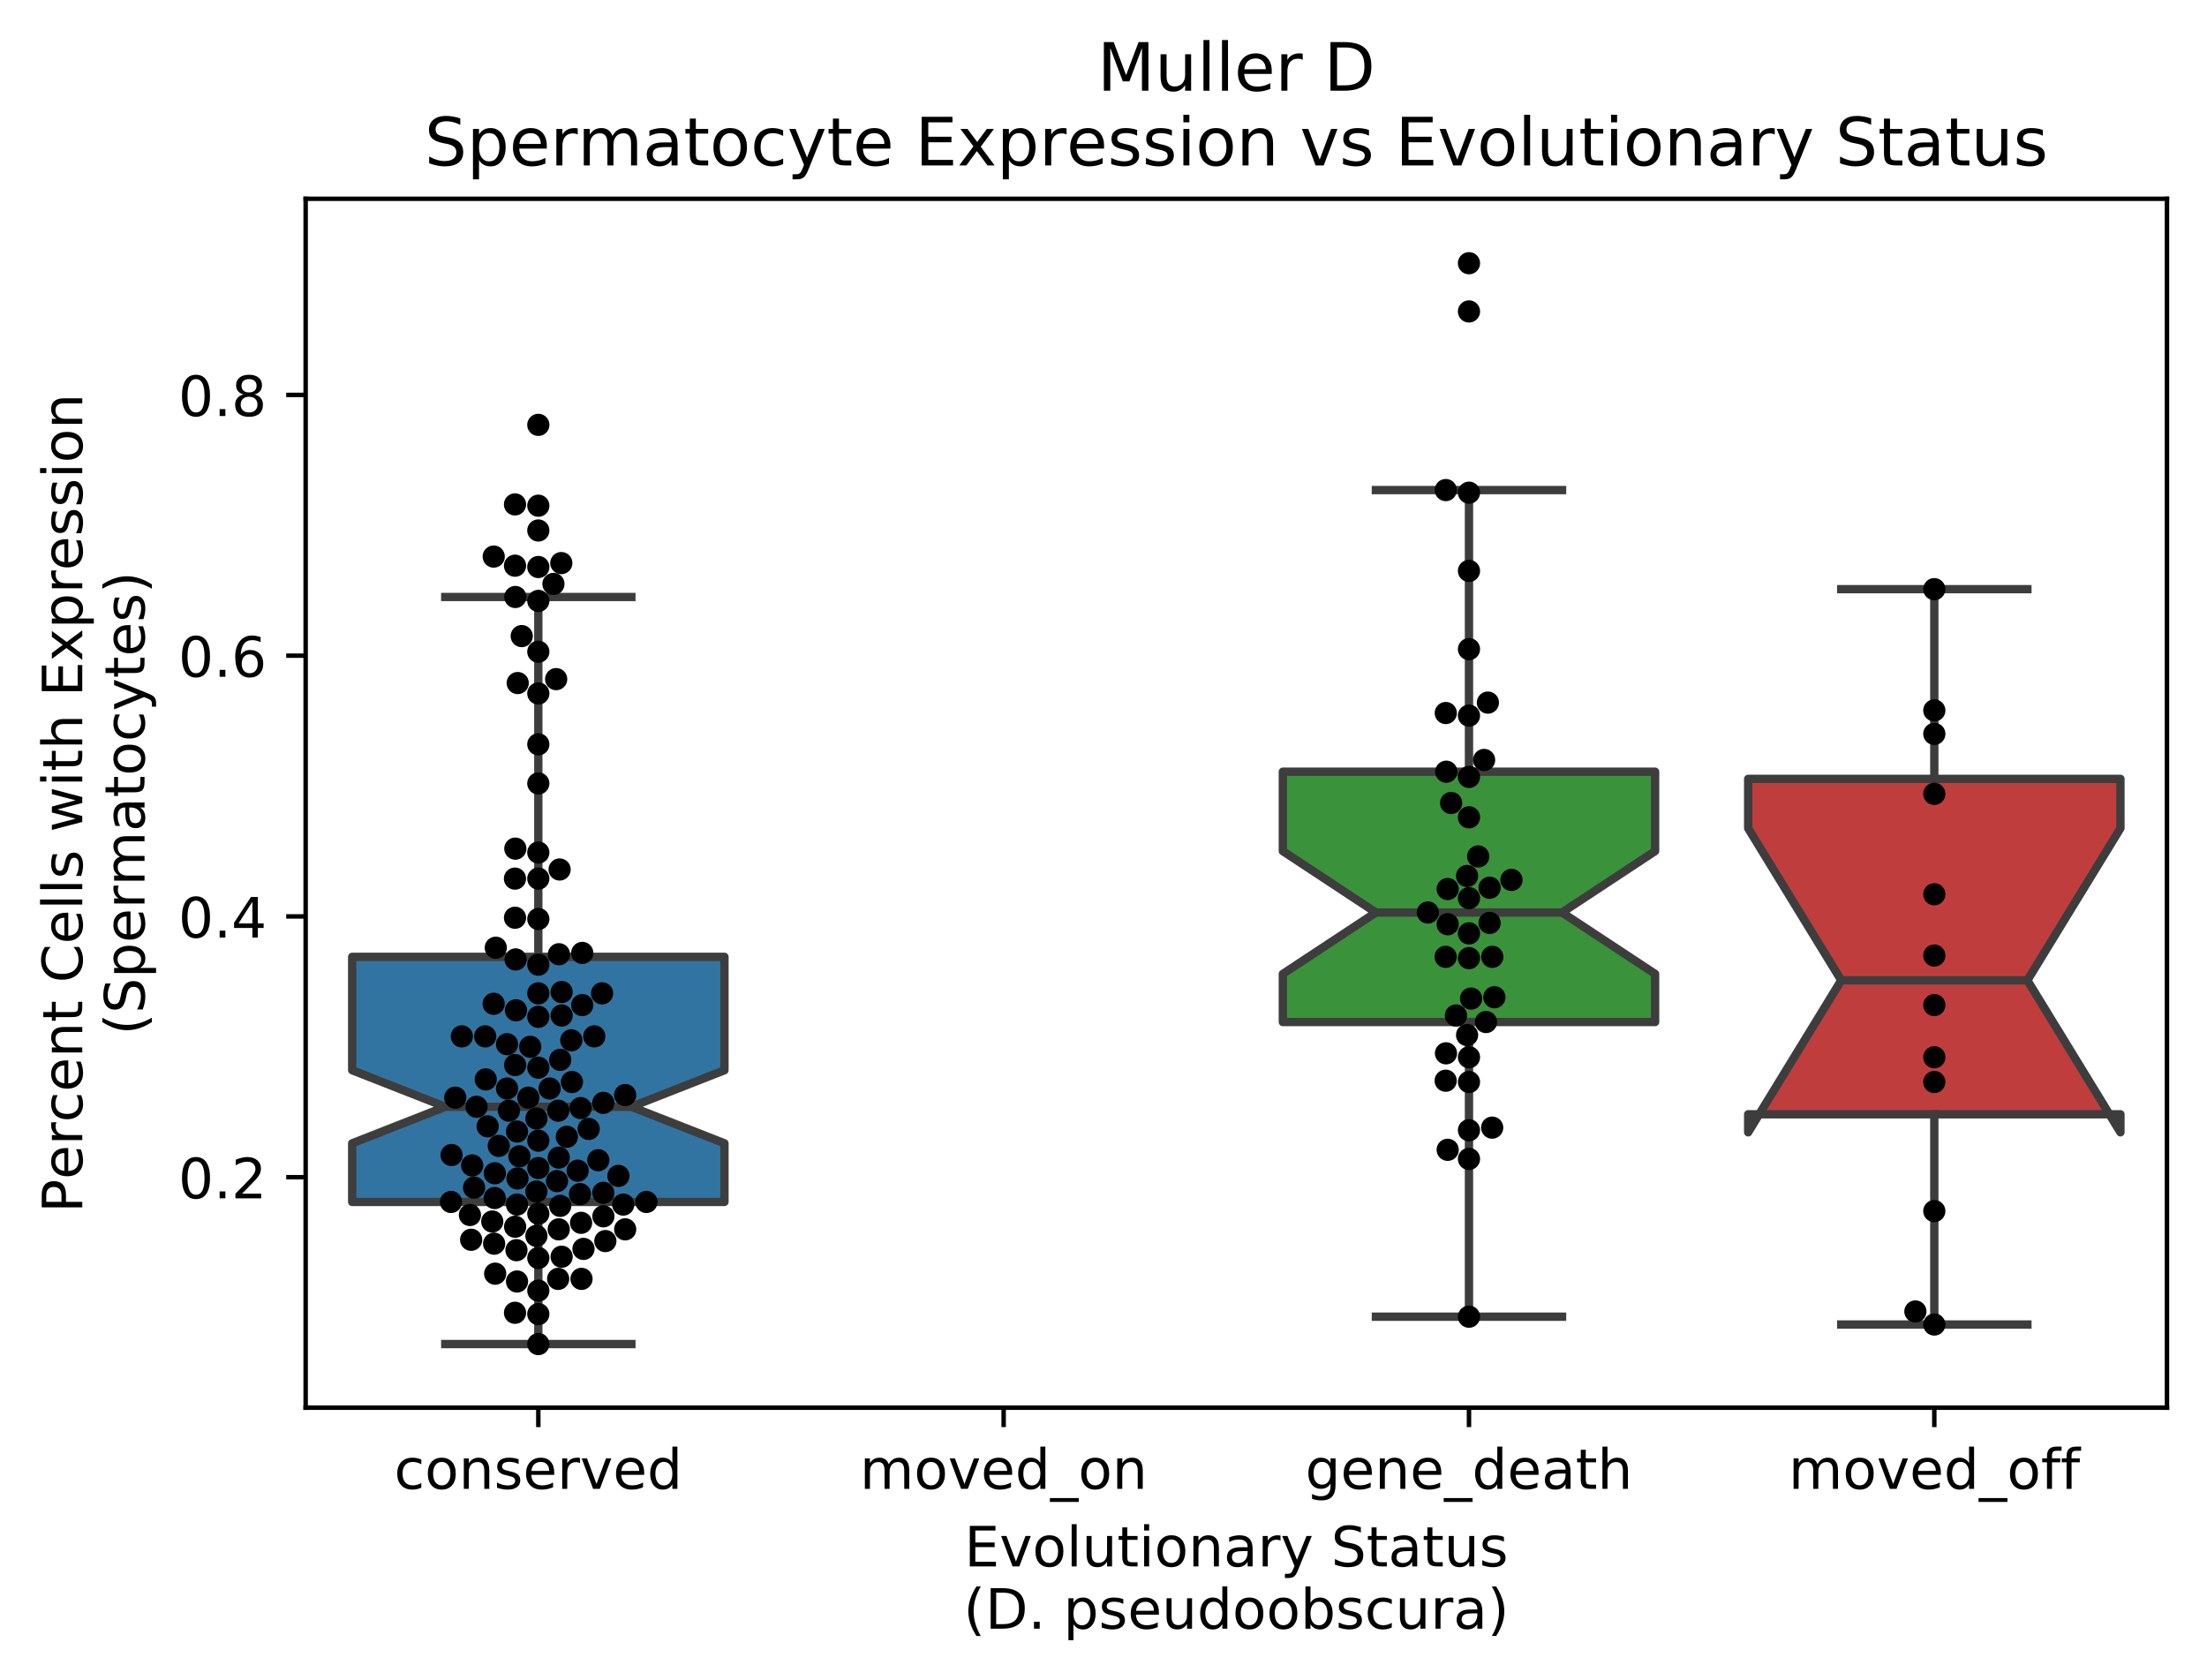 <?xml version="1.0" encoding="utf-8" standalone="no"?>
<!DOCTYPE svg PUBLIC "-//W3C//DTD SVG 1.1//EN"
  "http://www.w3.org/Graphics/SVG/1.1/DTD/svg11.dtd">
<!-- Created with matplotlib (https://matplotlib.org/) -->
<svg height="302.228pt" version="1.1" viewBox="0 0 396.979 302.228" width="396.979pt" xmlns="http://www.w3.org/2000/svg" xmlns:xlink="http://www.w3.org/1999/xlink">
 <defs>
  <style type="text/css">
*{stroke-linecap:butt;stroke-linejoin:round;white-space:pre;}
  </style>
 </defs>
 <g id="figure_1">
  <g id="patch_1">
   <path d="M 0 302.228 
L 396.979 302.228 
L 396.979 0 
L 0 0 
z
" style="fill:#ffffff;"/>
  </g>
  <g id="axes_1">
   <g id="patch_2">
    <path d="M 54.979 253.196 
L 389.779 253.196 
L 389.779 35.755 
L 54.979 35.755 
z
" style="fill:#ffffff;"/>
   </g>
   <g id="patch_3">
    <path clip-path="url(#pb71787b8e8)" d="M 63.349 216.195 
L 130.309 216.195 
L 130.309 205.646 
L 113.569 199.076 
L 130.309 192.506 
L 130.309 172.106 
L 63.349 172.106 
L 63.349 192.506 
L 80.089 199.076 
L 63.349 205.646 
L 63.349 216.195 
z
" style="fill:#3274a1;stroke:#3d3d3d;stroke-linejoin:miter;stroke-width:1.5;"/>
   </g>
   <g id="patch_4">
    <path clip-path="url(#pb71787b8e8)" d="M 230.749 183.832 
L 297.709 183.832 
L 297.709 175.173 
L 280.969 164.133 
L 297.709 153.092 
L 297.709 138.805 
L 230.749 138.805 
L 230.749 153.092 
L 247.489 164.133 
L 230.749 175.173 
L 230.749 183.832 
z
" style="fill:#3a923a;stroke:#3d3d3d;stroke-linejoin:miter;stroke-width:1.5;"/>
   </g>
   <g id="patch_5">
    <path clip-path="url(#pb71787b8e8)" d="M 314.449 200.424 
L 381.409 200.424 
L 381.409 203.67 
L 364.669 176.328 
L 381.409 148.985 
L 381.409 140.095 
L 314.449 140.095 
L 314.449 148.985 
L 331.189 176.328 
L 314.449 203.67 
L 314.449 200.424 
z
" style="fill:#c03d3e;stroke:#3d3d3d;stroke-linejoin:miter;stroke-width:1.5;"/>
   </g>
   <g id="matplotlib.axis_1">
    <g id="xtick_1">
     <g id="line2d_1">
      <defs>
       <path d="M 0 0 
L 0 3.5 
" id="ma2fcb68f98" style="stroke:#000000;stroke-width:0.8;"/>
      </defs>
      <g>
       <use style="stroke:#000000;stroke-width:0.8;" x="96.829" xlink:href="#ma2fcb68f98" y="253.196"/>
      </g>
     </g>
     <g id="text_1">
      <!-- conserved -->
      <defs>
       <path d="M 48.781 52.594 
L 48.781 44.188 
Q 44.969 46.297 41.141 47.344 
Q 37.312 48.391 33.406 48.391 
Q 24.656 48.391 19.812 42.844 
Q 14.984 37.312 14.984 27.297 
Q 14.984 17.281 19.812 11.734 
Q 24.656 6.203 33.406 6.203 
Q 37.312 6.203 41.141 7.25 
Q 44.969 8.297 48.781 10.406 
L 48.781 2.094 
Q 45.016 0.344 40.984 -0.531 
Q 36.969 -1.422 32.422 -1.422 
Q 20.062 -1.422 12.781 6.344 
Q 5.516 14.109 5.516 27.297 
Q 5.516 40.672 12.859 48.328 
Q 20.219 56 33.016 56 
Q 37.156 56 41.109 55.141 
Q 45.062 54.297 48.781 52.594 
z
" id="DejaVuSans-99"/>
       <path d="M 30.609 48.391 
Q 23.391 48.391 19.188 42.75 
Q 14.984 37.109 14.984 27.297 
Q 14.984 17.484 19.156 11.844 
Q 23.344 6.203 30.609 6.203 
Q 37.797 6.203 41.984 11.859 
Q 46.188 17.531 46.188 27.297 
Q 46.188 37.016 41.984 42.703 
Q 37.797 48.391 30.609 48.391 
z
M 30.609 56 
Q 42.328 56 49.016 48.375 
Q 55.719 40.766 55.719 27.297 
Q 55.719 13.875 49.016 6.219 
Q 42.328 -1.422 30.609 -1.422 
Q 18.844 -1.422 12.172 6.219 
Q 5.516 13.875 5.516 27.297 
Q 5.516 40.766 12.172 48.375 
Q 18.844 56 30.609 56 
z
" id="DejaVuSans-111"/>
       <path d="M 54.891 33.016 
L 54.891 0 
L 45.906 0 
L 45.906 32.719 
Q 45.906 40.484 42.875 44.328 
Q 39.844 48.188 33.797 48.188 
Q 26.516 48.188 22.312 43.547 
Q 18.109 38.922 18.109 30.906 
L 18.109 0 
L 9.078 0 
L 9.078 54.688 
L 18.109 54.688 
L 18.109 46.188 
Q 21.344 51.125 25.703 53.562 
Q 30.078 56 35.797 56 
Q 45.219 56 50.047 50.172 
Q 54.891 44.344 54.891 33.016 
z
" id="DejaVuSans-110"/>
       <path d="M 44.281 53.078 
L 44.281 44.578 
Q 40.484 46.531 36.375 47.5 
Q 32.281 48.484 27.875 48.484 
Q 21.188 48.484 17.844 46.438 
Q 14.5 44.391 14.5 40.281 
Q 14.5 37.156 16.891 35.375 
Q 19.281 33.594 26.516 31.984 
L 29.594 31.297 
Q 39.156 29.25 43.188 25.516 
Q 47.219 21.781 47.219 15.094 
Q 47.219 7.469 41.188 3.016 
Q 35.156 -1.422 24.609 -1.422 
Q 20.219 -1.422 15.453 -0.562 
Q 10.688 0.297 5.422 2 
L 5.422 11.281 
Q 10.406 8.688 15.234 7.391 
Q 20.062 6.109 24.812 6.109 
Q 31.156 6.109 34.562 8.281 
Q 37.984 10.453 37.984 14.406 
Q 37.984 18.062 35.516 20.016 
Q 33.062 21.969 24.703 23.781 
L 21.578 24.516 
Q 13.234 26.266 9.516 29.906 
Q 5.812 33.547 5.812 39.891 
Q 5.812 47.609 11.281 51.797 
Q 16.75 56 26.812 56 
Q 31.781 56 36.172 55.266 
Q 40.578 54.547 44.281 53.078 
z
" id="DejaVuSans-115"/>
       <path d="M 56.203 29.594 
L 56.203 25.203 
L 14.891 25.203 
Q 15.484 15.922 20.484 11.062 
Q 25.484 6.203 34.422 6.203 
Q 39.594 6.203 44.453 7.469 
Q 49.312 8.734 54.109 11.281 
L 54.109 2.781 
Q 49.266 0.734 44.188 -0.344 
Q 39.109 -1.422 33.891 -1.422 
Q 20.797 -1.422 13.156 6.188 
Q 5.516 13.812 5.516 26.812 
Q 5.516 40.234 12.766 48.109 
Q 20.016 56 32.328 56 
Q 43.359 56 49.781 48.891 
Q 56.203 41.797 56.203 29.594 
z
M 47.219 32.234 
Q 47.125 39.594 43.094 43.984 
Q 39.062 48.391 32.422 48.391 
Q 24.906 48.391 20.391 44.141 
Q 15.875 39.891 15.188 32.172 
z
" id="DejaVuSans-101"/>
       <path d="M 41.109 46.297 
Q 39.594 47.172 37.812 47.578 
Q 36.031 48 33.891 48 
Q 26.266 48 22.188 43.047 
Q 18.109 38.094 18.109 28.812 
L 18.109 0 
L 9.078 0 
L 9.078 54.688 
L 18.109 54.688 
L 18.109 46.188 
Q 20.953 51.172 25.484 53.578 
Q 30.031 56 36.531 56 
Q 37.453 56 38.578 55.875 
Q 39.703 55.766 41.062 55.516 
z
" id="DejaVuSans-114"/>
       <path d="M 2.984 54.688 
L 12.5 54.688 
L 29.594 8.797 
L 46.688 54.688 
L 56.203 54.688 
L 35.688 0 
L 23.484 0 
z
" id="DejaVuSans-118"/>
       <path d="M 45.406 46.391 
L 45.406 75.984 
L 54.391 75.984 
L 54.391 0 
L 45.406 0 
L 45.406 8.203 
Q 42.578 3.328 38.25 0.953 
Q 33.938 -1.422 27.875 -1.422 
Q 17.969 -1.422 11.734 6.484 
Q 5.516 14.406 5.516 27.297 
Q 5.516 40.188 11.734 48.094 
Q 17.969 56 27.875 56 
Q 33.938 56 38.25 53.625 
Q 42.578 51.266 45.406 46.391 
z
M 14.797 27.297 
Q 14.797 17.391 18.875 11.75 
Q 22.953 6.109 30.078 6.109 
Q 37.203 6.109 41.297 11.75 
Q 45.406 17.391 45.406 27.297 
Q 45.406 37.203 41.297 42.844 
Q 37.203 48.484 30.078 48.484 
Q 22.953 48.484 18.875 42.844 
Q 14.797 37.203 14.797 27.297 
z
" id="DejaVuSans-100"/>
      </defs>
      <g transform="translate(70.905 267.794)scale(0.1 -0.1)">
       <use xlink:href="#DejaVuSans-99"/>
       <use x="54.98" xlink:href="#DejaVuSans-111"/>
       <use x="116.162" xlink:href="#DejaVuSans-110"/>
       <use x="179.541" xlink:href="#DejaVuSans-115"/>
       <use x="231.641" xlink:href="#DejaVuSans-101"/>
       <use x="293.164" xlink:href="#DejaVuSans-114"/>
       <use x="334.277" xlink:href="#DejaVuSans-118"/>
       <use x="393.457" xlink:href="#DejaVuSans-101"/>
       <use x="454.98" xlink:href="#DejaVuSans-100"/>
      </g>
     </g>
    </g>
    <g id="xtick_2">
     <g id="line2d_2">
      <g>
       <use style="stroke:#000000;stroke-width:0.8;" x="180.529" xlink:href="#ma2fcb68f98" y="253.196"/>
      </g>
     </g>
     <g id="text_2">
      <!-- moved_on -->
      <defs>
       <path d="M 52 44.188 
Q 55.375 50.25 60.062 53.125 
Q 64.75 56 71.094 56 
Q 79.641 56 84.281 50.016 
Q 88.922 44.047 88.922 33.016 
L 88.922 0 
L 79.891 0 
L 79.891 32.719 
Q 79.891 40.578 77.094 44.375 
Q 74.312 48.188 68.609 48.188 
Q 61.625 48.188 57.562 43.547 
Q 53.516 38.922 53.516 30.906 
L 53.516 0 
L 44.484 0 
L 44.484 32.719 
Q 44.484 40.625 41.703 44.406 
Q 38.922 48.188 33.109 48.188 
Q 26.219 48.188 22.156 43.531 
Q 18.109 38.875 18.109 30.906 
L 18.109 0 
L 9.078 0 
L 9.078 54.688 
L 18.109 54.688 
L 18.109 46.188 
Q 21.188 51.219 25.484 53.609 
Q 29.781 56 35.688 56 
Q 41.656 56 45.828 52.969 
Q 50 49.953 52 44.188 
z
" id="DejaVuSans-109"/>
       <path d="M 50.984 -16.609 
L 50.984 -23.578 
L -0.984 -23.578 
L -0.984 -16.609 
z
" id="DejaVuSans-95"/>
      </defs>
      <g transform="translate(154.661 267.794)scale(0.1 -0.1)">
       <use xlink:href="#DejaVuSans-109"/>
       <use x="97.412" xlink:href="#DejaVuSans-111"/>
       <use x="158.594" xlink:href="#DejaVuSans-118"/>
       <use x="217.773" xlink:href="#DejaVuSans-101"/>
       <use x="279.297" xlink:href="#DejaVuSans-100"/>
       <use x="342.773" xlink:href="#DejaVuSans-95"/>
       <use x="392.773" xlink:href="#DejaVuSans-111"/>
       <use x="453.955" xlink:href="#DejaVuSans-110"/>
      </g>
     </g>
    </g>
    <g id="xtick_3">
     <g id="line2d_3">
      <g>
       <use style="stroke:#000000;stroke-width:0.8;" x="264.229" xlink:href="#ma2fcb68f98" y="253.196"/>
      </g>
     </g>
     <g id="text_3">
      <!-- gene_death -->
      <defs>
       <path d="M 45.406 27.984 
Q 45.406 37.75 41.375 43.109 
Q 37.359 48.484 30.078 48.484 
Q 22.859 48.484 18.828 43.109 
Q 14.797 37.75 14.797 27.984 
Q 14.797 18.266 18.828 12.891 
Q 22.859 7.516 30.078 7.516 
Q 37.359 7.516 41.375 12.891 
Q 45.406 18.266 45.406 27.984 
z
M 54.391 6.781 
Q 54.391 -7.172 48.188 -13.984 
Q 42 -20.797 29.203 -20.797 
Q 24.469 -20.797 20.266 -20.094 
Q 16.062 -19.391 12.109 -17.922 
L 12.109 -9.188 
Q 16.062 -11.328 19.922 -12.344 
Q 23.781 -13.375 27.781 -13.375 
Q 36.625 -13.375 41.016 -8.766 
Q 45.406 -4.156 45.406 5.172 
L 45.406 9.625 
Q 42.625 4.781 38.281 2.391 
Q 33.938 0 27.875 0 
Q 17.828 0 11.672 7.656 
Q 5.516 15.328 5.516 27.984 
Q 5.516 40.672 11.672 48.328 
Q 17.828 56 27.875 56 
Q 33.938 56 38.281 53.609 
Q 42.625 51.219 45.406 46.391 
L 45.406 54.688 
L 54.391 54.688 
z
" id="DejaVuSans-103"/>
       <path d="M 34.281 27.484 
Q 23.391 27.484 19.188 25 
Q 14.984 22.516 14.984 16.5 
Q 14.984 11.719 18.141 8.906 
Q 21.297 6.109 26.703 6.109 
Q 34.188 6.109 38.703 11.406 
Q 43.219 16.703 43.219 25.484 
L 43.219 27.484 
z
M 52.203 31.203 
L 52.203 0 
L 43.219 0 
L 43.219 8.297 
Q 40.141 3.328 35.547 0.953 
Q 30.953 -1.422 24.312 -1.422 
Q 15.922 -1.422 10.953 3.297 
Q 6 8.016 6 15.922 
Q 6 25.141 12.172 29.828 
Q 18.359 34.516 30.609 34.516 
L 43.219 34.516 
L 43.219 35.406 
Q 43.219 41.609 39.141 45 
Q 35.062 48.391 27.688 48.391 
Q 23 48.391 18.547 47.266 
Q 14.109 46.141 10.016 43.891 
L 10.016 52.203 
Q 14.938 54.109 19.578 55.047 
Q 24.219 56 28.609 56 
Q 40.484 56 46.344 49.844 
Q 52.203 43.703 52.203 31.203 
z
" id="DejaVuSans-97"/>
       <path d="M 18.312 70.219 
L 18.312 54.688 
L 36.812 54.688 
L 36.812 47.703 
L 18.312 47.703 
L 18.312 18.016 
Q 18.312 11.328 20.141 9.422 
Q 21.969 7.516 27.594 7.516 
L 36.812 7.516 
L 36.812 0 
L 27.594 0 
Q 17.188 0 13.234 3.875 
Q 9.281 7.766 9.281 18.016 
L 9.281 47.703 
L 2.688 47.703 
L 2.688 54.688 
L 9.281 54.688 
L 9.281 70.219 
z
" id="DejaVuSans-116"/>
       <path d="M 54.891 33.016 
L 54.891 0 
L 45.906 0 
L 45.906 32.719 
Q 45.906 40.484 42.875 44.328 
Q 39.844 48.188 33.797 48.188 
Q 26.516 48.188 22.312 43.547 
Q 18.109 38.922 18.109 30.906 
L 18.109 0 
L 9.078 0 
L 9.078 75.984 
L 18.109 75.984 
L 18.109 46.188 
Q 21.344 51.125 25.703 53.562 
Q 30.078 56 35.797 56 
Q 45.219 56 50.047 50.172 
Q 54.891 44.344 54.891 33.016 
z
" id="DejaVuSans-104"/>
      </defs>
      <g transform="translate(234.789 267.794)scale(0.1 -0.1)">
       <use xlink:href="#DejaVuSans-103"/>
       <use x="63.477" xlink:href="#DejaVuSans-101"/>
       <use x="125" xlink:href="#DejaVuSans-110"/>
       <use x="188.379" xlink:href="#DejaVuSans-101"/>
       <use x="249.902" xlink:href="#DejaVuSans-95"/>
       <use x="299.902" xlink:href="#DejaVuSans-100"/>
       <use x="363.379" xlink:href="#DejaVuSans-101"/>
       <use x="424.902" xlink:href="#DejaVuSans-97"/>
       <use x="486.182" xlink:href="#DejaVuSans-116"/>
       <use x="525.391" xlink:href="#DejaVuSans-104"/>
      </g>
     </g>
    </g>
    <g id="xtick_4">
     <g id="line2d_4">
      <g>
       <use style="stroke:#000000;stroke-width:0.8;" x="347.929" xlink:href="#ma2fcb68f98" y="253.196"/>
      </g>
     </g>
     <g id="text_4">
      <!-- moved_off -->
      <defs>
       <path d="M 37.109 75.984 
L 37.109 68.5 
L 28.516 68.5 
Q 23.688 68.5 21.797 66.547 
Q 19.922 64.594 19.922 59.516 
L 19.922 54.688 
L 34.719 54.688 
L 34.719 47.703 
L 19.922 47.703 
L 19.922 0 
L 10.891 0 
L 10.891 47.703 
L 2.297 47.703 
L 2.297 54.688 
L 10.891 54.688 
L 10.891 58.5 
Q 10.891 67.625 15.141 71.797 
Q 19.391 75.984 28.609 75.984 
z
" id="DejaVuSans-102"/>
      </defs>
      <g transform="translate(321.71 267.794)scale(0.1 -0.1)">
       <use xlink:href="#DejaVuSans-109"/>
       <use x="97.412" xlink:href="#DejaVuSans-111"/>
       <use x="158.594" xlink:href="#DejaVuSans-118"/>
       <use x="217.773" xlink:href="#DejaVuSans-101"/>
       <use x="279.297" xlink:href="#DejaVuSans-100"/>
       <use x="342.773" xlink:href="#DejaVuSans-95"/>
       <use x="392.773" xlink:href="#DejaVuSans-111"/>
       <use x="453.955" xlink:href="#DejaVuSans-102"/>
       <use x="489.16" xlink:href="#DejaVuSans-102"/>
      </g>
     </g>
    </g>
    <g id="text_5">
     <!-- Evolutionary Status -->
     <defs>
      <path d="M 9.812 72.906 
L 55.906 72.906 
L 55.906 64.594 
L 19.672 64.594 
L 19.672 43.016 
L 54.391 43.016 
L 54.391 34.719 
L 19.672 34.719 
L 19.672 8.297 
L 56.781 8.297 
L 56.781 0 
L 9.812 0 
z
" id="DejaVuSans-69"/>
      <path d="M 9.422 75.984 
L 18.406 75.984 
L 18.406 0 
L 9.422 0 
z
" id="DejaVuSans-108"/>
      <path d="M 8.5 21.578 
L 8.5 54.688 
L 17.484 54.688 
L 17.484 21.922 
Q 17.484 14.156 20.5 10.266 
Q 23.531 6.391 29.594 6.391 
Q 36.859 6.391 41.078 11.031 
Q 45.312 15.672 45.312 23.688 
L 45.312 54.688 
L 54.297 54.688 
L 54.297 0 
L 45.312 0 
L 45.312 8.406 
Q 42.047 3.422 37.719 1 
Q 33.406 -1.422 27.688 -1.422 
Q 18.266 -1.422 13.375 4.438 
Q 8.5 10.297 8.5 21.578 
z
M 31.109 56 
z
" id="DejaVuSans-117"/>
      <path d="M 9.422 54.688 
L 18.406 54.688 
L 18.406 0 
L 9.422 0 
z
M 9.422 75.984 
L 18.406 75.984 
L 18.406 64.594 
L 9.422 64.594 
z
" id="DejaVuSans-105"/>
      <path d="M 32.172 -5.078 
Q 28.375 -14.844 24.75 -17.812 
Q 21.141 -20.797 15.094 -20.797 
L 7.906 -20.797 
L 7.906 -13.281 
L 13.188 -13.281 
Q 16.891 -13.281 18.938 -11.516 
Q 21 -9.766 23.484 -3.219 
L 25.094 0.875 
L 2.984 54.688 
L 12.5 54.688 
L 29.594 11.922 
L 46.688 54.688 
L 56.203 54.688 
z
" id="DejaVuSans-121"/>
      <path id="DejaVuSans-32"/>
      <path d="M 53.516 70.516 
L 53.516 60.891 
Q 47.906 63.578 42.922 64.891 
Q 37.938 66.219 33.297 66.219 
Q 25.25 66.219 20.875 63.094 
Q 16.5 59.969 16.5 54.203 
Q 16.5 49.359 19.406 46.891 
Q 22.312 44.438 30.422 42.922 
L 36.375 41.703 
Q 47.406 39.594 52.656 34.297 
Q 57.906 29 57.906 20.125 
Q 57.906 9.516 50.797 4.047 
Q 43.703 -1.422 29.984 -1.422 
Q 24.812 -1.422 18.969 -0.25 
Q 13.141 0.922 6.891 3.219 
L 6.891 13.375 
Q 12.891 10.016 18.656 8.297 
Q 24.422 6.594 29.984 6.594 
Q 38.422 6.594 43.016 9.906 
Q 47.609 13.234 47.609 19.391 
Q 47.609 24.75 44.312 27.781 
Q 41.016 30.812 33.5 32.328 
L 27.484 33.5 
Q 16.453 35.688 11.516 40.375 
Q 6.594 45.062 6.594 53.422 
Q 6.594 63.094 13.406 68.656 
Q 20.219 74.219 32.172 74.219 
Q 37.312 74.219 42.625 73.281 
Q 47.953 72.359 53.516 70.516 
z
" id="DejaVuSans-83"/>
     </defs>
     <g transform="translate(173.466 281.75)scale(0.1 -0.1)">
      <use xlink:href="#DejaVuSans-69"/>
      <use x="63.184" xlink:href="#DejaVuSans-118"/>
      <use x="122.363" xlink:href="#DejaVuSans-111"/>
      <use x="183.545" xlink:href="#DejaVuSans-108"/>
      <use x="211.328" xlink:href="#DejaVuSans-117"/>
      <use x="274.707" xlink:href="#DejaVuSans-116"/>
      <use x="313.916" xlink:href="#DejaVuSans-105"/>
      <use x="341.699" xlink:href="#DejaVuSans-111"/>
      <use x="402.881" xlink:href="#DejaVuSans-110"/>
      <use x="466.26" xlink:href="#DejaVuSans-97"/>
      <use x="527.539" xlink:href="#DejaVuSans-114"/>
      <use x="568.652" xlink:href="#DejaVuSans-121"/>
      <use x="627.832" xlink:href="#DejaVuSans-32"/>
      <use x="659.619" xlink:href="#DejaVuSans-83"/>
      <use x="723.096" xlink:href="#DejaVuSans-116"/>
      <use x="762.305" xlink:href="#DejaVuSans-97"/>
      <use x="823.584" xlink:href="#DejaVuSans-116"/>
      <use x="862.793" xlink:href="#DejaVuSans-117"/>
      <use x="926.172" xlink:href="#DejaVuSans-115"/>
     </g>
     <!-- (D. pseudoobscura) -->
     <defs>
      <path d="M 31 75.875 
Q 24.469 64.656 21.281 53.656 
Q 18.109 42.672 18.109 31.391 
Q 18.109 20.125 21.312 9.062 
Q 24.516 -2 31 -13.188 
L 23.188 -13.188 
Q 15.875 -1.703 12.234 9.375 
Q 8.594 20.453 8.594 31.391 
Q 8.594 42.281 12.203 53.312 
Q 15.828 64.359 23.188 75.875 
z
" id="DejaVuSans-40"/>
      <path d="M 19.672 64.797 
L 19.672 8.109 
L 31.594 8.109 
Q 46.688 8.109 53.688 14.938 
Q 60.688 21.781 60.688 36.531 
Q 60.688 51.172 53.688 57.984 
Q 46.688 64.797 31.594 64.797 
z
M 9.812 72.906 
L 30.078 72.906 
Q 51.266 72.906 61.172 64.094 
Q 71.094 55.281 71.094 36.531 
Q 71.094 17.672 61.125 8.828 
Q 51.172 0 30.078 0 
L 9.812 0 
z
" id="DejaVuSans-68"/>
      <path d="M 10.688 12.406 
L 21 12.406 
L 21 0 
L 10.688 0 
z
" id="DejaVuSans-46"/>
      <path d="M 18.109 8.203 
L 18.109 -20.797 
L 9.078 -20.797 
L 9.078 54.688 
L 18.109 54.688 
L 18.109 46.391 
Q 20.953 51.266 25.266 53.625 
Q 29.594 56 35.594 56 
Q 45.562 56 51.781 48.094 
Q 58.016 40.188 58.016 27.297 
Q 58.016 14.406 51.781 6.484 
Q 45.562 -1.422 35.594 -1.422 
Q 29.594 -1.422 25.266 0.953 
Q 20.953 3.328 18.109 8.203 
z
M 48.688 27.297 
Q 48.688 37.203 44.609 42.844 
Q 40.531 48.484 33.406 48.484 
Q 26.266 48.484 22.188 42.844 
Q 18.109 37.203 18.109 27.297 
Q 18.109 17.391 22.188 11.75 
Q 26.266 6.109 33.406 6.109 
Q 40.531 6.109 44.609 11.75 
Q 48.688 17.391 48.688 27.297 
z
" id="DejaVuSans-112"/>
      <path d="M 48.688 27.297 
Q 48.688 37.203 44.609 42.844 
Q 40.531 48.484 33.406 48.484 
Q 26.266 48.484 22.188 42.844 
Q 18.109 37.203 18.109 27.297 
Q 18.109 17.391 22.188 11.75 
Q 26.266 6.109 33.406 6.109 
Q 40.531 6.109 44.609 11.75 
Q 48.688 17.391 48.688 27.297 
z
M 18.109 46.391 
Q 20.953 51.266 25.266 53.625 
Q 29.594 56 35.594 56 
Q 45.562 56 51.781 48.094 
Q 58.016 40.188 58.016 27.297 
Q 58.016 14.406 51.781 6.484 
Q 45.562 -1.422 35.594 -1.422 
Q 29.594 -1.422 25.266 0.953 
Q 20.953 3.328 18.109 8.203 
L 18.109 0 
L 9.078 0 
L 9.078 75.984 
L 18.109 75.984 
z
" id="DejaVuSans-98"/>
      <path d="M 8.016 75.875 
L 15.828 75.875 
Q 23.141 64.359 26.781 53.312 
Q 30.422 42.281 30.422 31.391 
Q 30.422 20.453 26.781 9.375 
Q 23.141 -1.703 15.828 -13.188 
L 8.016 -13.188 
Q 14.5 -2 17.703 9.062 
Q 20.906 20.125 20.906 31.391 
Q 20.906 42.672 17.703 53.656 
Q 14.5 64.656 8.016 75.875 
z
" id="DejaVuSans-41"/>
     </defs>
     <g transform="translate(173.316 292.948)scale(0.1 -0.1)">
      <use xlink:href="#DejaVuSans-40"/>
      <use x="39.014" xlink:href="#DejaVuSans-68"/>
      <use x="116.016" xlink:href="#DejaVuSans-46"/>
      <use x="147.803" xlink:href="#DejaVuSans-32"/>
      <use x="179.59" xlink:href="#DejaVuSans-112"/>
      <use x="243.066" xlink:href="#DejaVuSans-115"/>
      <use x="295.166" xlink:href="#DejaVuSans-101"/>
      <use x="356.689" xlink:href="#DejaVuSans-117"/>
      <use x="420.068" xlink:href="#DejaVuSans-100"/>
      <use x="483.545" xlink:href="#DejaVuSans-111"/>
      <use x="544.727" xlink:href="#DejaVuSans-111"/>
      <use x="605.908" xlink:href="#DejaVuSans-98"/>
      <use x="669.385" xlink:href="#DejaVuSans-115"/>
      <use x="721.484" xlink:href="#DejaVuSans-99"/>
      <use x="776.465" xlink:href="#DejaVuSans-117"/>
      <use x="839.844" xlink:href="#DejaVuSans-114"/>
      <use x="880.957" xlink:href="#DejaVuSans-97"/>
      <use x="942.236" xlink:href="#DejaVuSans-41"/>
     </g>
    </g>
   </g>
   <g id="matplotlib.axis_2">
    <g id="ytick_1">
     <g id="line2d_5">
      <defs>
       <path d="M 0 0 
L -3.5 0 
" id="mebd070c888" style="stroke:#000000;stroke-width:0.8;"/>
      </defs>
      <g>
       <use style="stroke:#000000;stroke-width:0.8;" x="54.979" xlink:href="#mebd070c888" y="211.74"/>
      </g>
     </g>
     <g id="text_6">
      <!-- 0.2 -->
      <defs>
       <path d="M 31.781 66.406 
Q 24.172 66.406 20.328 58.906 
Q 16.5 51.422 16.5 36.375 
Q 16.5 21.391 20.328 13.891 
Q 24.172 6.391 31.781 6.391 
Q 39.453 6.391 43.281 13.891 
Q 47.125 21.391 47.125 36.375 
Q 47.125 51.422 43.281 58.906 
Q 39.453 66.406 31.781 66.406 
z
M 31.781 74.219 
Q 44.047 74.219 50.516 64.516 
Q 56.984 54.828 56.984 36.375 
Q 56.984 17.969 50.516 8.266 
Q 44.047 -1.422 31.781 -1.422 
Q 19.531 -1.422 13.062 8.266 
Q 6.594 17.969 6.594 36.375 
Q 6.594 54.828 13.062 64.516 
Q 19.531 74.219 31.781 74.219 
z
" id="DejaVuSans-48"/>
       <path d="M 19.188 8.297 
L 53.609 8.297 
L 53.609 0 
L 7.328 0 
L 7.328 8.297 
Q 12.938 14.109 22.625 23.891 
Q 32.328 33.688 34.812 36.531 
Q 39.547 41.844 41.422 45.531 
Q 43.312 49.219 43.312 52.781 
Q 43.312 58.594 39.234 62.25 
Q 35.156 65.922 28.609 65.922 
Q 23.969 65.922 18.812 64.312 
Q 13.672 62.703 7.812 59.422 
L 7.812 69.391 
Q 13.766 71.781 18.938 73 
Q 24.125 74.219 28.422 74.219 
Q 39.75 74.219 46.484 68.547 
Q 53.219 62.891 53.219 53.422 
Q 53.219 48.922 51.531 44.891 
Q 49.859 40.875 45.406 35.406 
Q 44.188 33.984 37.641 27.219 
Q 31.109 20.453 19.188 8.297 
z
" id="DejaVuSans-50"/>
      </defs>
      <g transform="translate(32.076 215.539)scale(0.1 -0.1)">
       <use xlink:href="#DejaVuSans-48"/>
       <use x="63.623" xlink:href="#DejaVuSans-46"/>
       <use x="95.41" xlink:href="#DejaVuSans-50"/>
      </g>
     </g>
    </g>
    <g id="ytick_2">
     <g id="line2d_6">
      <g>
       <use style="stroke:#000000;stroke-width:0.8;" x="54.979" xlink:href="#mebd070c888" y="164.836"/>
      </g>
     </g>
     <g id="text_7">
      <!-- 0.4 -->
      <defs>
       <path d="M 37.797 64.312 
L 12.891 25.391 
L 37.797 25.391 
z
M 35.203 72.906 
L 47.609 72.906 
L 47.609 25.391 
L 58.016 25.391 
L 58.016 17.188 
L 47.609 17.188 
L 47.609 0 
L 37.797 0 
L 37.797 17.188 
L 4.891 17.188 
L 4.891 26.703 
z
" id="DejaVuSans-52"/>
      </defs>
      <g transform="translate(32.076 168.635)scale(0.1 -0.1)">
       <use xlink:href="#DejaVuSans-48"/>
       <use x="63.623" xlink:href="#DejaVuSans-46"/>
       <use x="95.41" xlink:href="#DejaVuSans-52"/>
      </g>
     </g>
    </g>
    <g id="ytick_3">
     <g id="line2d_7">
      <g>
       <use style="stroke:#000000;stroke-width:0.8;" x="54.979" xlink:href="#mebd070c888" y="117.933"/>
      </g>
     </g>
     <g id="text_8">
      <!-- 0.6 -->
      <defs>
       <path d="M 33.016 40.375 
Q 26.375 40.375 22.484 35.828 
Q 18.609 31.297 18.609 23.391 
Q 18.609 15.531 22.484 10.953 
Q 26.375 6.391 33.016 6.391 
Q 39.656 6.391 43.531 10.953 
Q 47.406 15.531 47.406 23.391 
Q 47.406 31.297 43.531 35.828 
Q 39.656 40.375 33.016 40.375 
z
M 52.594 71.297 
L 52.594 62.312 
Q 48.875 64.062 45.094 64.984 
Q 41.312 65.922 37.594 65.922 
Q 27.828 65.922 22.672 59.328 
Q 17.531 52.734 16.797 39.406 
Q 19.672 43.656 24.016 45.922 
Q 28.375 48.188 33.594 48.188 
Q 44.578 48.188 50.953 41.516 
Q 57.328 34.859 57.328 23.391 
Q 57.328 12.156 50.688 5.359 
Q 44.047 -1.422 33.016 -1.422 
Q 20.359 -1.422 13.672 8.266 
Q 6.984 17.969 6.984 36.375 
Q 6.984 53.656 15.188 63.938 
Q 23.391 74.219 37.203 74.219 
Q 40.922 74.219 44.703 73.484 
Q 48.484 72.75 52.594 71.297 
z
" id="DejaVuSans-54"/>
      </defs>
      <g transform="translate(32.076 121.732)scale(0.1 -0.1)">
       <use xlink:href="#DejaVuSans-48"/>
       <use x="63.623" xlink:href="#DejaVuSans-46"/>
       <use x="95.41" xlink:href="#DejaVuSans-54"/>
      </g>
     </g>
    </g>
    <g id="ytick_4">
     <g id="line2d_8">
      <g>
       <use style="stroke:#000000;stroke-width:0.8;" x="54.979" xlink:href="#mebd070c888" y="71.03"/>
      </g>
     </g>
     <g id="text_9">
      <!-- 0.8 -->
      <defs>
       <path d="M 31.781 34.625 
Q 24.75 34.625 20.719 30.859 
Q 16.703 27.094 16.703 20.516 
Q 16.703 13.922 20.719 10.156 
Q 24.75 6.391 31.781 6.391 
Q 38.812 6.391 42.859 10.172 
Q 46.922 13.969 46.922 20.516 
Q 46.922 27.094 42.891 30.859 
Q 38.875 34.625 31.781 34.625 
z
M 21.922 38.812 
Q 15.578 40.375 12.031 44.719 
Q 8.5 49.078 8.5 55.328 
Q 8.5 64.062 14.719 69.141 
Q 20.953 74.219 31.781 74.219 
Q 42.672 74.219 48.875 69.141 
Q 55.078 64.062 55.078 55.328 
Q 55.078 49.078 51.531 44.719 
Q 48 40.375 41.703 38.812 
Q 48.828 37.156 52.797 32.312 
Q 56.781 27.484 56.781 20.516 
Q 56.781 9.906 50.312 4.234 
Q 43.844 -1.422 31.781 -1.422 
Q 19.734 -1.422 13.25 4.234 
Q 6.781 9.906 6.781 20.516 
Q 6.781 27.484 10.781 32.312 
Q 14.797 37.156 21.922 38.812 
z
M 18.312 54.391 
Q 18.312 48.734 21.844 45.562 
Q 25.391 42.391 31.781 42.391 
Q 38.141 42.391 41.719 45.562 
Q 45.312 48.734 45.312 54.391 
Q 45.312 60.062 41.719 63.234 
Q 38.141 66.406 31.781 66.406 
Q 25.391 66.406 21.844 63.234 
Q 18.312 60.062 18.312 54.391 
z
" id="DejaVuSans-56"/>
      </defs>
      <g transform="translate(32.076 74.829)scale(0.1 -0.1)">
       <use xlink:href="#DejaVuSans-48"/>
       <use x="63.623" xlink:href="#DejaVuSans-46"/>
       <use x="95.41" xlink:href="#DejaVuSans-56"/>
      </g>
     </g>
    </g>
    <g id="text_10">
     <!-- Percent Cells with Expression -->
     <defs>
      <path d="M 19.672 64.797 
L 19.672 37.406 
L 32.078 37.406 
Q 38.969 37.406 42.719 40.969 
Q 46.484 44.531 46.484 51.125 
Q 46.484 57.672 42.719 61.234 
Q 38.969 64.797 32.078 64.797 
z
M 9.812 72.906 
L 32.078 72.906 
Q 44.344 72.906 50.609 67.359 
Q 56.891 61.812 56.891 51.125 
Q 56.891 40.328 50.609 34.812 
Q 44.344 29.297 32.078 29.297 
L 19.672 29.297 
L 19.672 0 
L 9.812 0 
z
" id="DejaVuSans-80"/>
      <path d="M 64.406 67.281 
L 64.406 56.891 
Q 59.422 61.531 53.781 63.812 
Q 48.141 66.109 41.797 66.109 
Q 29.297 66.109 22.656 58.469 
Q 16.016 50.828 16.016 36.375 
Q 16.016 21.969 22.656 14.328 
Q 29.297 6.688 41.797 6.688 
Q 48.141 6.688 53.781 8.984 
Q 59.422 11.281 64.406 15.922 
L 64.406 5.609 
Q 59.234 2.094 53.438 0.328 
Q 47.656 -1.422 41.219 -1.422 
Q 24.656 -1.422 15.125 8.703 
Q 5.609 18.844 5.609 36.375 
Q 5.609 53.953 15.125 64.078 
Q 24.656 74.219 41.219 74.219 
Q 47.75 74.219 53.531 72.484 
Q 59.328 70.75 64.406 67.281 
z
" id="DejaVuSans-67"/>
      <path d="M 4.203 54.688 
L 13.188 54.688 
L 24.422 12.016 
L 35.594 54.688 
L 46.188 54.688 
L 57.422 12.016 
L 68.609 54.688 
L 77.594 54.688 
L 63.281 0 
L 52.688 0 
L 40.922 44.828 
L 29.109 0 
L 18.5 0 
z
" id="DejaVuSans-119"/>
      <path d="M 54.891 54.688 
L 35.109 28.078 
L 55.906 0 
L 45.312 0 
L 29.391 21.484 
L 13.484 0 
L 2.875 0 
L 24.125 28.609 
L 4.688 54.688 
L 15.281 54.688 
L 29.781 35.203 
L 44.281 54.688 
z
" id="DejaVuSans-120"/>
     </defs>
     <g transform="translate(14.798 218.148)rotate(-90)scale(0.1 -0.1)">
      <use xlink:href="#DejaVuSans-80"/>
      <use x="60.256" xlink:href="#DejaVuSans-101"/>
      <use x="121.779" xlink:href="#DejaVuSans-114"/>
      <use x="162.861" xlink:href="#DejaVuSans-99"/>
      <use x="217.842" xlink:href="#DejaVuSans-101"/>
      <use x="279.365" xlink:href="#DejaVuSans-110"/>
      <use x="342.744" xlink:href="#DejaVuSans-116"/>
      <use x="381.953" xlink:href="#DejaVuSans-32"/>
      <use x="413.74" xlink:href="#DejaVuSans-67"/>
      <use x="483.564" xlink:href="#DejaVuSans-101"/>
      <use x="545.088" xlink:href="#DejaVuSans-108"/>
      <use x="572.871" xlink:href="#DejaVuSans-108"/>
      <use x="600.654" xlink:href="#DejaVuSans-115"/>
      <use x="652.754" xlink:href="#DejaVuSans-32"/>
      <use x="684.541" xlink:href="#DejaVuSans-119"/>
      <use x="766.328" xlink:href="#DejaVuSans-105"/>
      <use x="794.111" xlink:href="#DejaVuSans-116"/>
      <use x="833.32" xlink:href="#DejaVuSans-104"/>
      <use x="896.699" xlink:href="#DejaVuSans-32"/>
      <use x="928.486" xlink:href="#DejaVuSans-69"/>
      <use x="991.67" xlink:href="#DejaVuSans-120"/>
      <use x="1050.85" xlink:href="#DejaVuSans-112"/>
      <use x="1114.326" xlink:href="#DejaVuSans-114"/>
      <use x="1155.408" xlink:href="#DejaVuSans-101"/>
      <use x="1216.932" xlink:href="#DejaVuSans-115"/>
      <use x="1269.031" xlink:href="#DejaVuSans-115"/>
      <use x="1321.131" xlink:href="#DejaVuSans-105"/>
      <use x="1348.914" xlink:href="#DejaVuSans-111"/>
      <use x="1410.096" xlink:href="#DejaVuSans-110"/>
     </g>
     <!-- (Spermatocytes) -->
     <g transform="translate(25.996 186.161)rotate(-90)scale(0.1 -0.1)">
      <use xlink:href="#DejaVuSans-40"/>
      <use x="39.014" xlink:href="#DejaVuSans-83"/>
      <use x="102.49" xlink:href="#DejaVuSans-112"/>
      <use x="165.967" xlink:href="#DejaVuSans-101"/>
      <use x="227.49" xlink:href="#DejaVuSans-114"/>
      <use x="268.588" xlink:href="#DejaVuSans-109"/>
      <use x="366" xlink:href="#DejaVuSans-97"/>
      <use x="427.279" xlink:href="#DejaVuSans-116"/>
      <use x="466.488" xlink:href="#DejaVuSans-111"/>
      <use x="527.67" xlink:href="#DejaVuSans-99"/>
      <use x="582.65" xlink:href="#DejaVuSans-121"/>
      <use x="641.83" xlink:href="#DejaVuSans-116"/>
      <use x="681.039" xlink:href="#DejaVuSans-101"/>
      <use x="742.562" xlink:href="#DejaVuSans-115"/>
      <use x="794.662" xlink:href="#DejaVuSans-41"/>
     </g>
    </g>
   </g>
   <g id="line2d_9">
    <path clip-path="url(#pb71787b8e8)" d="M 96.829 216.195 
L 96.829 241.758 
" style="fill:none;stroke:#3d3d3d;stroke-linecap:square;stroke-width:1.5;"/>
   </g>
   <g id="line2d_10">
    <path clip-path="url(#pb71787b8e8)" d="M 96.829 172.106 
L 96.829 107.38 
" style="fill:none;stroke:#3d3d3d;stroke-linecap:square;stroke-width:1.5;"/>
   </g>
   <g id="line2d_11">
    <path clip-path="url(#pb71787b8e8)" d="M 80.089 241.758 
L 113.569 241.758 
" style="fill:none;stroke:#3d3d3d;stroke-linecap:square;stroke-width:1.5;"/>
   </g>
   <g id="line2d_12">
    <path clip-path="url(#pb71787b8e8)" d="M 80.089 107.38 
L 113.569 107.38 
" style="fill:none;stroke:#3d3d3d;stroke-linecap:square;stroke-width:1.5;"/>
   </g>
   <g id="line2d_13">
    <path clip-path="url(#pb71787b8e8)" d="M 264.229 183.832 
L 264.229 236.833 
" style="fill:none;stroke:#3d3d3d;stroke-linecap:square;stroke-width:1.5;"/>
   </g>
   <g id="line2d_14">
    <path clip-path="url(#pb71787b8e8)" d="M 264.229 138.805 
L 264.229 88.149 
" style="fill:none;stroke:#3d3d3d;stroke-linecap:square;stroke-width:1.5;"/>
   </g>
   <g id="line2d_15">
    <path clip-path="url(#pb71787b8e8)" d="M 247.489 236.833 
L 280.969 236.833 
" style="fill:none;stroke:#3d3d3d;stroke-linecap:square;stroke-width:1.5;"/>
   </g>
   <g id="line2d_16">
    <path clip-path="url(#pb71787b8e8)" d="M 247.489 88.149 
L 280.969 88.149 
" style="fill:none;stroke:#3d3d3d;stroke-linecap:square;stroke-width:1.5;"/>
   </g>
   <g id="line2d_17">
    <path clip-path="url(#pb71787b8e8)" d="M 347.929 200.424 
L 347.929 238.24 
" style="fill:none;stroke:#3d3d3d;stroke-linecap:square;stroke-width:1.5;"/>
   </g>
   <g id="line2d_18">
    <path clip-path="url(#pb71787b8e8)" d="M 347.929 140.095 
L 347.929 105.973 
" style="fill:none;stroke:#3d3d3d;stroke-linecap:square;stroke-width:1.5;"/>
   </g>
   <g id="line2d_19">
    <path clip-path="url(#pb71787b8e8)" d="M 331.189 238.24 
L 364.669 238.24 
" style="fill:none;stroke:#3d3d3d;stroke-linecap:square;stroke-width:1.5;"/>
   </g>
   <g id="line2d_20">
    <path clip-path="url(#pb71787b8e8)" d="M 331.189 105.973 
L 364.669 105.973 
" style="fill:none;stroke:#3d3d3d;stroke-linecap:square;stroke-width:1.5;"/>
   </g>
   <g id="line2d_21">
    <path clip-path="url(#pb71787b8e8)" d="M 80.089 199.076 
L 113.569 199.076 
" style="fill:none;stroke:#3d3d3d;stroke-linecap:square;stroke-width:1.5;"/>
   </g>
   <g id="line2d_22">
    <path clip-path="url(#pb71787b8e8)" d="M 247.489 164.133 
L 280.969 164.133 
" style="fill:none;stroke:#3d3d3d;stroke-linecap:square;stroke-width:1.5;"/>
   </g>
   <g id="line2d_23">
    <path clip-path="url(#pb71787b8e8)" d="M 331.189 176.328 
L 364.669 176.328 
" style="fill:none;stroke:#3d3d3d;stroke-linecap:square;stroke-width:1.5;"/>
   </g>
   <g id="patch_6">
    <path d="M 54.979 253.196 
L 54.979 35.755 
" style="fill:none;stroke:#000000;stroke-linecap:square;stroke-linejoin:miter;stroke-width:0.8;"/>
   </g>
   <g id="patch_7">
    <path d="M 389.779 253.196 
L 389.779 35.755 
" style="fill:none;stroke:#000000;stroke-linecap:square;stroke-linejoin:miter;stroke-width:0.8;"/>
   </g>
   <g id="patch_8">
    <path d="M 54.979 253.196 
L 389.779 253.196 
" style="fill:none;stroke:#000000;stroke-linecap:square;stroke-linejoin:miter;stroke-width:0.8;"/>
   </g>
   <g id="patch_9">
    <path d="M 54.979 35.755 
L 389.779 35.755 
" style="fill:none;stroke:#000000;stroke-linecap:square;stroke-linejoin:miter;stroke-width:0.8;"/>
   </g>
   <g id="PathCollection_1">
    <defs>
     <path d="M 0 2 
C 0.53 2 1.039 1.789 1.414 1.414 
C 1.789 1.039 2 0.53 2 0 
C 2 -0.53 1.789 -1.039 1.414 -1.414 
C 1.039 -1.789 0.53 -2 0 -2 
C -0.53 -2 -1.039 -1.789 -1.414 -1.414 
C -1.789 -1.039 -2 -0.53 -2 0 
C -2 0.53 -1.789 1.039 -1.414 1.414 
C -1.039 1.789 -0.53 2 0 2 
z
" id="C0_0_14c785b727"/>
    </defs>
    <g clip-path="url(#pb71787b8e8)">
     <use x="96.829" xlink:href="#C0_0_14c785b727" y="241.758"/>
    </g>
    <g clip-path="url(#pb71787b8e8)">
     <use x="96.829" xlink:href="#C0_0_14c785b727" y="236.364"/>
    </g>
    <g clip-path="url(#pb71787b8e8)">
     <use x="92.636" xlink:href="#C0_0_14c785b727" y="236.129"/>
    </g>
    <g clip-path="url(#pb71787b8e8)">
     <use x="96.829" xlink:href="#C0_0_14c785b727" y="232.143"/>
    </g>
    <g clip-path="url(#pb71787b8e8)">
     <use x="92.999" xlink:href="#C0_0_14c785b727" y="230.501"/>
    </g>
    <g clip-path="url(#pb71787b8e8)">
     <use x="100.397" xlink:href="#C0_0_14c785b727" y="230.032"/>
    </g>
    <g clip-path="url(#pb71787b8e8)">
     <use x="104.597" xlink:href="#C0_0_14c785b727" y="230.032"/>
    </g>
    <g clip-path="url(#pb71787b8e8)">
     <use x="89.068" xlink:href="#C0_0_14c785b727" y="229.094"/>
    </g>
    <g clip-path="url(#pb71787b8e8)">
     <use x="96.829" xlink:href="#C0_0_14c785b727" y="226.28"/>
    </g>
    <g clip-path="url(#pb71787b8e8)">
     <use x="101.022" xlink:href="#C0_0_14c785b727" y="226.045"/>
    </g>
    <g clip-path="url(#pb71787b8e8)">
     <use x="92.898" xlink:href="#C0_0_14c785b727" y="224.872"/>
    </g>
    <g clip-path="url(#pb71787b8e8)">
     <use x="104.953" xlink:href="#C0_0_14c785b727" y="224.638"/>
    </g>
    <g clip-path="url(#pb71787b8e8)">
     <use x="88.882" xlink:href="#C0_0_14c785b727" y="223.7"/>
    </g>
    <g clip-path="url(#pb71787b8e8)">
     <use x="108.885" xlink:href="#C0_0_14c785b727" y="223.231"/>
    </g>
    <g clip-path="url(#pb71787b8e8)">
     <use x="84.748" xlink:href="#C0_0_14c785b727" y="222.996"/>
    </g>
    <g clip-path="url(#pb71787b8e8)">
     <use x="96.488" xlink:href="#C0_0_14c785b727" y="222.293"/>
    </g>
    <g clip-path="url(#pb71787b8e8)">
     <use x="100.503" xlink:href="#C0_0_14c785b727" y="221.12"/>
    </g>
    <g clip-path="url(#pb71787b8e8)">
     <use x="112.453" xlink:href="#C0_0_14c785b727" y="221.12"/>
    </g>
    <g clip-path="url(#pb71787b8e8)">
     <use x="92.658" xlink:href="#C0_0_14c785b727" y="220.651"/>
    </g>
    <g clip-path="url(#pb71787b8e8)">
     <use x="104.519" xlink:href="#C0_0_14c785b727" y="219.948"/>
    </g>
    <g clip-path="url(#pb71787b8e8)">
     <use x="88.541" xlink:href="#C0_0_14c785b727" y="219.713"/>
    </g>
    <g clip-path="url(#pb71787b8e8)">
     <use x="108.534" xlink:href="#C0_0_14c785b727" y="218.775"/>
    </g>
    <g clip-path="url(#pb71787b8e8)">
     <use x="84.525" xlink:href="#C0_0_14c785b727" y="218.541"/>
    </g>
    <g clip-path="url(#pb71787b8e8)">
     <use x="96.829" xlink:href="#C0_0_14c785b727" y="218.306"/>
    </g>
    <g clip-path="url(#pb71787b8e8)">
     <use x="100.761" xlink:href="#C0_0_14c785b727" y="216.899"/>
    </g>
    <g clip-path="url(#pb71787b8e8)">
     <use x="92.999" xlink:href="#C0_0_14c785b727" y="216.664"/>
    </g>
    <g clip-path="url(#pb71787b8e8)">
     <use x="112.102" xlink:href="#C0_0_14c785b727" y="216.664"/>
    </g>
    <g clip-path="url(#pb71787b8e8)">
     <use x="81.123" xlink:href="#C0_0_14c785b727" y="216.195"/>
    </g>
    <g clip-path="url(#pb71787b8e8)">
     <use x="116.273" xlink:href="#C0_0_14c785b727" y="216.195"/>
    </g>
    <g clip-path="url(#pb71787b8e8)">
     <use x="88.984" xlink:href="#C0_0_14c785b727" y="215.492"/>
    </g>
    <g clip-path="url(#pb71787b8e8)">
     <use x="104.328" xlink:href="#C0_0_14c785b727" y="214.788"/>
    </g>
    <g clip-path="url(#pb71787b8e8)">
     <use x="108.521" xlink:href="#C0_0_14c785b727" y="214.554"/>
    </g>
    <g clip-path="url(#pb71787b8e8)">
     <use x="96.488" xlink:href="#C0_0_14c785b727" y="214.319"/>
    </g>
    <g clip-path="url(#pb71787b8e8)">
     <use x="85.274" xlink:href="#C0_0_14c785b727" y="213.616"/>
    </g>
    <g clip-path="url(#pb71787b8e8)">
     <use x="100.197" xlink:href="#C0_0_14c785b727" y="212.443"/>
    </g>
    <g clip-path="url(#pb71787b8e8)">
     <use x="93.085" xlink:href="#C0_0_14c785b727" y="211.974"/>
    </g>
    <g clip-path="url(#pb71787b8e8)">
     <use x="111.24" xlink:href="#C0_0_14c785b727" y="211.505"/>
    </g>
    <g clip-path="url(#pb71787b8e8)">
     <use x="89.003" xlink:href="#C0_0_14c785b727" y="211.036"/>
    </g>
    <g clip-path="url(#pb71787b8e8)">
     <use x="103.907" xlink:href="#C0_0_14c785b727" y="210.567"/>
    </g>
    <g clip-path="url(#pb71787b8e8)">
     <use x="96.829" xlink:href="#C0_0_14c785b727" y="210.098"/>
    </g>
    <g clip-path="url(#pb71787b8e8)">
     <use x="84.933" xlink:href="#C0_0_14c785b727" y="209.629"/>
    </g>
    <g clip-path="url(#pb71787b8e8)">
     <use x="107.616" xlink:href="#C0_0_14c785b727" y="208.691"/>
    </g>
    <g clip-path="url(#pb71787b8e8)">
     <use x="100.504" xlink:href="#C0_0_14c785b727" y="208.222"/>
    </g>
    <g clip-path="url(#pb71787b8e8)">
     <use x="93.427" xlink:href="#C0_0_14c785b727" y="207.987"/>
    </g>
    <g clip-path="url(#pb71787b8e8)">
     <use x="81.224" xlink:href="#C0_0_14c785b727" y="207.753"/>
    </g>
    <g clip-path="url(#pb71787b8e8)">
     <use x="89.717" xlink:href="#C0_0_14c785b727" y="206.111"/>
    </g>
    <g clip-path="url(#pb71787b8e8)">
     <use x="96.829" xlink:href="#C0_0_14c785b727" y="205.173"/>
    </g>
    <g clip-path="url(#pb71787b8e8)">
     <use x="101.959" xlink:href="#C0_0_14c785b727" y="204.47"/>
    </g>
    <g clip-path="url(#pb71787b8e8)">
     <use x="92.999" xlink:href="#C0_0_14c785b727" y="203.531"/>
    </g>
    <g clip-path="url(#pb71787b8e8)">
     <use x="105.891" xlink:href="#C0_0_14c785b727" y="203.062"/>
    </g>
    <g clip-path="url(#pb71787b8e8)">
     <use x="87.718" xlink:href="#C0_0_14c785b727" y="202.593"/>
    </g>
    <g clip-path="url(#pb71787b8e8)">
     <use x="96.488" xlink:href="#C0_0_14c785b727" y="201.186"/>
    </g>
    <g clip-path="url(#pb71787b8e8)">
     <use x="100.419" xlink:href="#C0_0_14c785b727" y="199.779"/>
    </g>
    <g clip-path="url(#pb71787b8e8)">
     <use x="91.544" xlink:href="#C0_0_14c785b727" y="199.779"/>
    </g>
    <g clip-path="url(#pb71787b8e8)">
     <use x="104.436" xlink:href="#C0_0_14c785b727" y="199.31"/>
    </g>
    <g clip-path="url(#pb71787b8e8)">
     <use x="85.719" xlink:href="#C0_0_14c785b727" y="199.076"/>
    </g>
    <g clip-path="url(#pb71787b8e8)">
     <use x="108.519" xlink:href="#C0_0_14c785b727" y="198.372"/>
    </g>
    <g clip-path="url(#pb71787b8e8)">
     <use x="95.033" xlink:href="#C0_0_14c785b727" y="197.434"/>
    </g>
    <g clip-path="url(#pb71787b8e8)">
     <use x="81.889" xlink:href="#C0_0_14c785b727" y="197.434"/>
    </g>
    <g clip-path="url(#pb71787b8e8)">
     <use x="112.45" xlink:href="#C0_0_14c785b727" y="196.965"/>
    </g>
    <g clip-path="url(#pb71787b8e8)">
     <use x="98.863" xlink:href="#C0_0_14c785b727" y="195.792"/>
    </g>
    <g clip-path="url(#pb71787b8e8)">
     <use x="91.203" xlink:href="#C0_0_14c785b727" y="195.792"/>
    </g>
    <g clip-path="url(#pb71787b8e8)">
     <use x="102.878" xlink:href="#C0_0_14c785b727" y="194.62"/>
    </g>
    <g clip-path="url(#pb71787b8e8)">
     <use x="87.373" xlink:href="#C0_0_14c785b727" y="194.151"/>
    </g>
    <g clip-path="url(#pb71787b8e8)">
     <use x="96.829" xlink:href="#C0_0_14c785b727" y="192.04"/>
    </g>
    <g clip-path="url(#pb71787b8e8)">
     <use x="92.658" xlink:href="#C0_0_14c785b727" y="191.571"/>
    </g>
    <g clip-path="url(#pb71787b8e8)">
     <use x="100.761" xlink:href="#C0_0_14c785b727" y="190.633"/>
    </g>
    <g clip-path="url(#pb71787b8e8)">
     <use x="95.374" xlink:href="#C0_0_14c785b727" y="188.288"/>
    </g>
    <g clip-path="url(#pb71787b8e8)">
     <use x="91.203" xlink:href="#C0_0_14c785b727" y="187.819"/>
    </g>
    <g clip-path="url(#pb71787b8e8)">
     <use x="102.76" xlink:href="#C0_0_14c785b727" y="187.115"/>
    </g>
    <g clip-path="url(#pb71787b8e8)">
     <use x="87.271" xlink:href="#C0_0_14c785b727" y="186.412"/>
    </g>
    <g clip-path="url(#pb71787b8e8)">
     <use x="106.894" xlink:href="#C0_0_14c785b727" y="186.412"/>
    </g>
    <g clip-path="url(#pb71787b8e8)">
     <use x="83.071" xlink:href="#C0_0_14c785b727" y="186.412"/>
    </g>
    <g clip-path="url(#pb71787b8e8)">
     <use x="96.829" xlink:href="#C0_0_14c785b727" y="182.894"/>
    </g>
    <g clip-path="url(#pb71787b8e8)">
     <use x="101.022" xlink:href="#C0_0_14c785b727" y="182.659"/>
    </g>
    <g clip-path="url(#pb71787b8e8)">
     <use x="92.814" xlink:href="#C0_0_14c785b727" y="181.721"/>
    </g>
    <g clip-path="url(#pb71787b8e8)">
     <use x="104.731" xlink:href="#C0_0_14c785b727" y="180.783"/>
    </g>
    <g clip-path="url(#pb71787b8e8)">
     <use x="88.798" xlink:href="#C0_0_14c785b727" y="180.549"/>
    </g>
    <g clip-path="url(#pb71787b8e8)">
     <use x="96.829" xlink:href="#C0_0_14c785b727" y="178.673"/>
    </g>
    <g clip-path="url(#pb71787b8e8)">
     <use x="108.299" xlink:href="#C0_0_14c785b727" y="178.673"/>
    </g>
    <g clip-path="url(#pb71787b8e8)">
     <use x="101.022" xlink:href="#C0_0_14c785b727" y="178.438"/>
    </g>
    <g clip-path="url(#pb71787b8e8)">
     <use x="96.829" xlink:href="#C0_0_14c785b727" y="173.513"/>
    </g>
    <g clip-path="url(#pb71787b8e8)">
     <use x="92.746" xlink:href="#C0_0_14c785b727" y="172.575"/>
    </g>
    <g clip-path="url(#pb71787b8e8)">
     <use x="100.538" xlink:href="#C0_0_14c785b727" y="171.637"/>
    </g>
    <g clip-path="url(#pb71787b8e8)">
     <use x="104.731" xlink:href="#C0_0_14c785b727" y="171.403"/>
    </g>
    <g clip-path="url(#pb71787b8e8)">
     <use x="89.178" xlink:href="#C0_0_14c785b727" y="170.465"/>
    </g>
    <g clip-path="url(#pb71787b8e8)">
     <use x="96.829" xlink:href="#C0_0_14c785b727" y="165.305"/>
    </g>
    <g clip-path="url(#pb71787b8e8)">
     <use x="92.636" xlink:href="#C0_0_14c785b727" y="165.071"/>
    </g>
    <g clip-path="url(#pb71787b8e8)">
     <use x="96.829" xlink:href="#C0_0_14c785b727" y="158.035"/>
    </g>
    <g clip-path="url(#pb71787b8e8)">
     <use x="92.629" xlink:href="#C0_0_14c785b727" y="158.035"/>
    </g>
    <g clip-path="url(#pb71787b8e8)">
     <use x="100.659" xlink:href="#C0_0_14c785b727" y="156.394"/>
    </g>
    <g clip-path="url(#pb71787b8e8)">
     <use x="96.829" xlink:href="#C0_0_14c785b727" y="153.345"/>
    </g>
    <g clip-path="url(#pb71787b8e8)">
     <use x="92.695" xlink:href="#C0_0_14c785b727" y="152.641"/>
    </g>
    <g clip-path="url(#pb71787b8e8)">
     <use x="96.829" xlink:href="#C0_0_14c785b727" y="140.916"/>
    </g>
    <g clip-path="url(#pb71787b8e8)">
     <use x="96.829" xlink:href="#C0_0_14c785b727" y="133.88"/>
    </g>
    <g clip-path="url(#pb71787b8e8)">
     <use x="96.829" xlink:href="#C0_0_14c785b727" y="124.734"/>
    </g>
    <g clip-path="url(#pb71787b8e8)">
     <use x="93.12" xlink:href="#C0_0_14c785b727" y="122.858"/>
    </g>
    <g clip-path="url(#pb71787b8e8)">
     <use x="100.039" xlink:href="#C0_0_14c785b727" y="122.154"/>
    </g>
    <g clip-path="url(#pb71787b8e8)">
     <use x="96.829" xlink:href="#C0_0_14c785b727" y="117.229"/>
    </g>
    <g clip-path="url(#pb71787b8e8)">
     <use x="93.844" xlink:href="#C0_0_14c785b727" y="114.415"/>
    </g>
    <g clip-path="url(#pb71787b8e8)">
     <use x="96.829" xlink:href="#C0_0_14c785b727" y="108.083"/>
    </g>
    <g clip-path="url(#pb71787b8e8)">
     <use x="92.695" xlink:href="#C0_0_14c785b727" y="107.38"/>
    </g>
    <g clip-path="url(#pb71787b8e8)">
     <use x="99.548" xlink:href="#C0_0_14c785b727" y="105.034"/>
    </g>
    <g clip-path="url(#pb71787b8e8)">
     <use x="96.829" xlink:href="#C0_0_14c785b727" y="101.986"/>
    </g>
    <g clip-path="url(#pb71787b8e8)">
     <use x="92.636" xlink:href="#C0_0_14c785b727" y="101.751"/>
    </g>
    <g clip-path="url(#pb71787b8e8)">
     <use x="100.964" xlink:href="#C0_0_14c785b727" y="101.282"/>
    </g>
    <g clip-path="url(#pb71787b8e8)">
     <use x="88.806" xlink:href="#C0_0_14c785b727" y="100.11"/>
    </g>
    <g clip-path="url(#pb71787b8e8)">
     <use x="96.829" xlink:href="#C0_0_14c785b727" y="95.419"/>
    </g>
    <g clip-path="url(#pb71787b8e8)">
     <use x="96.829" xlink:href="#C0_0_14c785b727" y="90.963"/>
    </g>
    <g clip-path="url(#pb71787b8e8)">
     <use x="92.636" xlink:href="#C0_0_14c785b727" y="90.729"/>
    </g>
    <g clip-path="url(#pb71787b8e8)">
     <use x="96.829" xlink:href="#C0_0_14c785b727" y="76.423"/>
    </g>
   </g>
   <g id="PathCollection_2">
    <path clip-path="url(#pb71787b8e8)" d="M 0 304.228 
C 0.53 304.228 1.039 304.017 1.414 303.642 
C 1.789 303.267 2 302.758 2 302.228 
C 2 301.697 1.789 301.189 1.414 300.813 
C 1.039 300.438 0.53 300.228 0 300.228 
C -0.53 300.228 -1.039 300.438 -1.414 300.813 
C -1.789 301.189 -2 301.697 -2 302.228 
C -2 302.758 -1.789 303.267 -1.414 303.642 
C -1.039 304.017 -0.53 304.228 0 304.228 
z
" style="fill:none;"/>
   </g>
   <g id="PathCollection_3">
    <defs>
     <path d="M 0 2 
C 0.53 2 1.039 1.789 1.414 1.414 
C 1.789 1.039 2 0.53 2 0 
C 2 -0.53 1.789 -1.039 1.414 -1.414 
C 1.039 -1.789 0.53 -2 0 -2 
C -0.53 -2 -1.039 -1.789 -1.414 -1.414 
C -1.789 -1.039 -2 -0.53 -2 0 
C -2 0.53 -1.789 1.039 -1.414 1.414 
C -1.039 1.789 -0.53 2 0 2 
z
" id="C1_0_0c6e1fec53"/>
    </defs>
    <g clip-path="url(#pb71787b8e8)">
     <use x="264.229" xlink:href="#C1_0_0c6e1fec53" y="236.833"/>
    </g>
    <g clip-path="url(#pb71787b8e8)">
     <use x="264.229" xlink:href="#C1_0_0c6e1fec53" y="208.456"/>
    </g>
    <g clip-path="url(#pb71787b8e8)">
     <use x="260.399" xlink:href="#C1_0_0c6e1fec53" y="206.815"/>
    </g>
    <g clip-path="url(#pb71787b8e8)">
     <use x="264.229" xlink:href="#C1_0_0c6e1fec53" y="203.297"/>
    </g>
    <g clip-path="url(#pb71787b8e8)">
     <use x="268.4" xlink:href="#C1_0_0c6e1fec53" y="202.828"/>
    </g>
    <g clip-path="url(#pb71787b8e8)">
     <use x="264.229" xlink:href="#C1_0_0c6e1fec53" y="194.62"/>
    </g>
    <g clip-path="url(#pb71787b8e8)">
     <use x="260.036" xlink:href="#C1_0_0c6e1fec53" y="194.385"/>
    </g>
    <g clip-path="url(#pb71787b8e8)">
     <use x="264.229" xlink:href="#C1_0_0c6e1fec53" y="190.164"/>
    </g>
    <g clip-path="url(#pb71787b8e8)">
     <use x="260.095" xlink:href="#C1_0_0c6e1fec53" y="189.46"/>
    </g>
    <g clip-path="url(#pb71787b8e8)">
     <use x="263.888" xlink:href="#C1_0_0c6e1fec53" y="186.177"/>
    </g>
    <g clip-path="url(#pb71787b8e8)">
     <use x="267.29" xlink:href="#C1_0_0c6e1fec53" y="183.832"/>
    </g>
    <g clip-path="url(#pb71787b8e8)">
     <use x="261.889" xlink:href="#C1_0_0c6e1fec53" y="182.659"/>
    </g>
    <g clip-path="url(#pb71787b8e8)">
     <use x="264.608" xlink:href="#C1_0_0c6e1fec53" y="179.611"/>
    </g>
    <g clip-path="url(#pb71787b8e8)">
     <use x="268.8" xlink:href="#C1_0_0c6e1fec53" y="179.376"/>
    </g>
    <g clip-path="url(#pb71787b8e8)">
     <use x="264.229" xlink:href="#C1_0_0c6e1fec53" y="172.341"/>
    </g>
    <g clip-path="url(#pb71787b8e8)">
     <use x="260.036" xlink:href="#C1_0_0c6e1fec53" y="172.106"/>
    </g>
    <g clip-path="url(#pb71787b8e8)">
     <use x="268.422" xlink:href="#C1_0_0c6e1fec53" y="172.106"/>
    </g>
    <g clip-path="url(#pb71787b8e8)">
     <use x="264.229" xlink:href="#C1_0_0c6e1fec53" y="167.885"/>
    </g>
    <g clip-path="url(#pb71787b8e8)">
     <use x="260.399" xlink:href="#C1_0_0c6e1fec53" y="166.243"/>
    </g>
    <g clip-path="url(#pb71787b8e8)">
     <use x="267.938" xlink:href="#C1_0_0c6e1fec53" y="166.009"/>
    </g>
    <g clip-path="url(#pb71787b8e8)">
     <use x="256.831" xlink:href="#C1_0_0c6e1fec53" y="164.133"/>
    </g>
    <g clip-path="url(#pb71787b8e8)">
     <use x="264.229" xlink:href="#C1_0_0c6e1fec53" y="161.553"/>
    </g>
    <g clip-path="url(#pb71787b8e8)">
     <use x="260.399" xlink:href="#C1_0_0c6e1fec53" y="159.911"/>
    </g>
    <g clip-path="url(#pb71787b8e8)">
     <use x="267.938" xlink:href="#C1_0_0c6e1fec53" y="159.677"/>
    </g>
    <g clip-path="url(#pb71787b8e8)">
     <use x="271.87" xlink:href="#C1_0_0c6e1fec53" y="158.27"/>
    </g>
    <g clip-path="url(#pb71787b8e8)">
     <use x="263.888" xlink:href="#C1_0_0c6e1fec53" y="157.566"/>
    </g>
    <g clip-path="url(#pb71787b8e8)">
     <use x="265.887" xlink:href="#C1_0_0c6e1fec53" y="154.048"/>
    </g>
    <g clip-path="url(#pb71787b8e8)">
     <use x="264.229" xlink:href="#C1_0_0c6e1fec53" y="147.013"/>
    </g>
    <g clip-path="url(#pb71787b8e8)">
     <use x="261.019" xlink:href="#C1_0_0c6e1fec53" y="144.433"/>
    </g>
    <g clip-path="url(#pb71787b8e8)">
     <use x="264.229" xlink:href="#C1_0_0c6e1fec53" y="139.743"/>
    </g>
    <g clip-path="url(#pb71787b8e8)">
     <use x="260.146" xlink:href="#C1_0_0c6e1fec53" y="138.805"/>
    </g>
    <g clip-path="url(#pb71787b8e8)">
     <use x="266.948" xlink:href="#C1_0_0c6e1fec53" y="136.694"/>
    </g>
    <g clip-path="url(#pb71787b8e8)">
     <use x="264.229" xlink:href="#C1_0_0c6e1fec53" y="128.721"/>
    </g>
    <g clip-path="url(#pb71787b8e8)">
     <use x="260.058" xlink:href="#C1_0_0c6e1fec53" y="128.252"/>
    </g>
    <g clip-path="url(#pb71787b8e8)">
     <use x="267.631" xlink:href="#C1_0_0c6e1fec53" y="126.376"/>
    </g>
    <g clip-path="url(#pb71787b8e8)">
     <use x="264.229" xlink:href="#C1_0_0c6e1fec53" y="116.76"/>
    </g>
    <g clip-path="url(#pb71787b8e8)">
     <use x="264.229" xlink:href="#C1_0_0c6e1fec53" y="102.689"/>
    </g>
    <g clip-path="url(#pb71787b8e8)">
     <use x="264.229" xlink:href="#C1_0_0c6e1fec53" y="88.618"/>
    </g>
    <g clip-path="url(#pb71787b8e8)">
     <use x="260.058" xlink:href="#C1_0_0c6e1fec53" y="88.149"/>
    </g>
    <g clip-path="url(#pb71787b8e8)">
     <use x="264.229" xlink:href="#C1_0_0c6e1fec53" y="56.021"/>
    </g>
    <g clip-path="url(#pb71787b8e8)">
     <use x="264.229" xlink:href="#C1_0_0c6e1fec53" y="47.343"/>
    </g>
   </g>
   <g id="PathCollection_4">
    <defs>
     <path d="M 0 2 
C 0.53 2 1.039 1.789 1.414 1.414 
C 1.789 1.039 2 0.53 2 0 
C 2 -0.53 1.789 -1.039 1.414 -1.414 
C 1.039 -1.789 0.53 -2 0 -2 
C -0.53 -2 -1.039 -1.789 -1.414 -1.414 
C -1.789 -1.039 -2 -0.53 -2 0 
C -2 0.53 -1.789 1.039 -1.414 1.414 
C -1.039 1.789 -0.53 2 0 2 
z
" id="C2_0_cb42609f3b"/>
    </defs>
    <g clip-path="url(#pb71787b8e8)">
     <use x="347.929" xlink:href="#C2_0_cb42609f3b" y="238.24"/>
    </g>
    <g clip-path="url(#pb71787b8e8)">
     <use x="344.527" xlink:href="#C2_0_cb42609f3b" y="235.895"/>
    </g>
    <g clip-path="url(#pb71787b8e8)">
     <use x="347.929" xlink:href="#C2_0_cb42609f3b" y="217.837"/>
    </g>
    <g clip-path="url(#pb71787b8e8)">
     <use x="347.929" xlink:href="#C2_0_cb42609f3b" y="194.62"/>
    </g>
    <g clip-path="url(#pb71787b8e8)">
     <use x="347.929" xlink:href="#C2_0_cb42609f3b" y="190.164"/>
    </g>
    <g clip-path="url(#pb71787b8e8)">
     <use x="347.929" xlink:href="#C2_0_cb42609f3b" y="180.783"/>
    </g>
    <g clip-path="url(#pb71787b8e8)">
     <use x="347.929" xlink:href="#C2_0_cb42609f3b" y="171.872"/>
    </g>
    <g clip-path="url(#pb71787b8e8)">
     <use x="347.929" xlink:href="#C2_0_cb42609f3b" y="160.849"/>
    </g>
    <g clip-path="url(#pb71787b8e8)">
     <use x="347.929" xlink:href="#C2_0_cb42609f3b" y="142.792"/>
    </g>
    <g clip-path="url(#pb71787b8e8)">
     <use x="347.929" xlink:href="#C2_0_cb42609f3b" y="132.004"/>
    </g>
    <g clip-path="url(#pb71787b8e8)">
     <use x="347.929" xlink:href="#C2_0_cb42609f3b" y="127.783"/>
    </g>
    <g clip-path="url(#pb71787b8e8)">
     <use x="347.929" xlink:href="#C2_0_cb42609f3b" y="105.973"/>
    </g>
   </g>
   <g id="text_11">
    <!-- Muller D -->
    <defs>
     <path d="M 9.812 72.906 
L 24.516 72.906 
L 43.109 23.297 
L 61.812 72.906 
L 76.516 72.906 
L 76.516 0 
L 66.891 0 
L 66.891 64.016 
L 48.094 14.016 
L 38.188 14.016 
L 19.391 64.016 
L 19.391 0 
L 9.812 0 
z
" id="DejaVuSans-77"/>
    </defs>
    <g transform="translate(197.381 16.318)scale(0.12 -0.12)">
     <use xlink:href="#DejaVuSans-77"/>
     <use x="86.279" xlink:href="#DejaVuSans-117"/>
     <use x="149.658" xlink:href="#DejaVuSans-108"/>
     <use x="177.441" xlink:href="#DejaVuSans-108"/>
     <use x="205.225" xlink:href="#DejaVuSans-101"/>
     <use x="266.748" xlink:href="#DejaVuSans-114"/>
     <use x="307.861" xlink:href="#DejaVuSans-32"/>
     <use x="339.648" xlink:href="#DejaVuSans-68"/>
    </g>
    <!-- Spermatocyte Expression vs Evolutionary Status -->
    <g transform="translate(76.371 29.756)scale(0.12 -0.12)">
     <use xlink:href="#DejaVuSans-83"/>
     <use x="63.477" xlink:href="#DejaVuSans-112"/>
     <use x="126.953" xlink:href="#DejaVuSans-101"/>
     <use x="188.477" xlink:href="#DejaVuSans-114"/>
     <use x="229.574" xlink:href="#DejaVuSans-109"/>
     <use x="326.986" xlink:href="#DejaVuSans-97"/>
     <use x="388.266" xlink:href="#DejaVuSans-116"/>
     <use x="427.475" xlink:href="#DejaVuSans-111"/>
     <use x="488.656" xlink:href="#DejaVuSans-99"/>
     <use x="543.637" xlink:href="#DejaVuSans-121"/>
     <use x="602.816" xlink:href="#DejaVuSans-116"/>
     <use x="642.025" xlink:href="#DejaVuSans-101"/>
     <use x="703.549" xlink:href="#DejaVuSans-32"/>
     <use x="735.336" xlink:href="#DejaVuSans-69"/>
     <use x="798.52" xlink:href="#DejaVuSans-120"/>
     <use x="857.699" xlink:href="#DejaVuSans-112"/>
     <use x="921.176" xlink:href="#DejaVuSans-114"/>
     <use x="962.258" xlink:href="#DejaVuSans-101"/>
     <use x="1023.781" xlink:href="#DejaVuSans-115"/>
     <use x="1075.881" xlink:href="#DejaVuSans-115"/>
     <use x="1127.98" xlink:href="#DejaVuSans-105"/>
     <use x="1155.764" xlink:href="#DejaVuSans-111"/>
     <use x="1216.945" xlink:href="#DejaVuSans-110"/>
     <use x="1280.324" xlink:href="#DejaVuSans-32"/>
     <use x="1312.111" xlink:href="#DejaVuSans-118"/>
     <use x="1371.291" xlink:href="#DejaVuSans-115"/>
     <use x="1423.391" xlink:href="#DejaVuSans-32"/>
     <use x="1455.178" xlink:href="#DejaVuSans-69"/>
     <use x="1518.361" xlink:href="#DejaVuSans-118"/>
     <use x="1577.541" xlink:href="#DejaVuSans-111"/>
     <use x="1638.723" xlink:href="#DejaVuSans-108"/>
     <use x="1666.506" xlink:href="#DejaVuSans-117"/>
     <use x="1729.885" xlink:href="#DejaVuSans-116"/>
     <use x="1769.094" xlink:href="#DejaVuSans-105"/>
     <use x="1796.877" xlink:href="#DejaVuSans-111"/>
     <use x="1858.059" xlink:href="#DejaVuSans-110"/>
     <use x="1921.438" xlink:href="#DejaVuSans-97"/>
     <use x="1982.717" xlink:href="#DejaVuSans-114"/>
     <use x="2023.83" xlink:href="#DejaVuSans-121"/>
     <use x="2083.01" xlink:href="#DejaVuSans-32"/>
     <use x="2114.797" xlink:href="#DejaVuSans-83"/>
     <use x="2178.273" xlink:href="#DejaVuSans-116"/>
     <use x="2217.482" xlink:href="#DejaVuSans-97"/>
     <use x="2278.762" xlink:href="#DejaVuSans-116"/>
     <use x="2317.971" xlink:href="#DejaVuSans-117"/>
     <use x="2381.35" xlink:href="#DejaVuSans-115"/>
    </g>
   </g>
  </g>
 </g>
 <defs>
  <clipPath id="pb71787b8e8">
   <rect height="217.44" width="334.8" x="54.979" y="35.755"/>
  </clipPath>
 </defs>
</svg>
